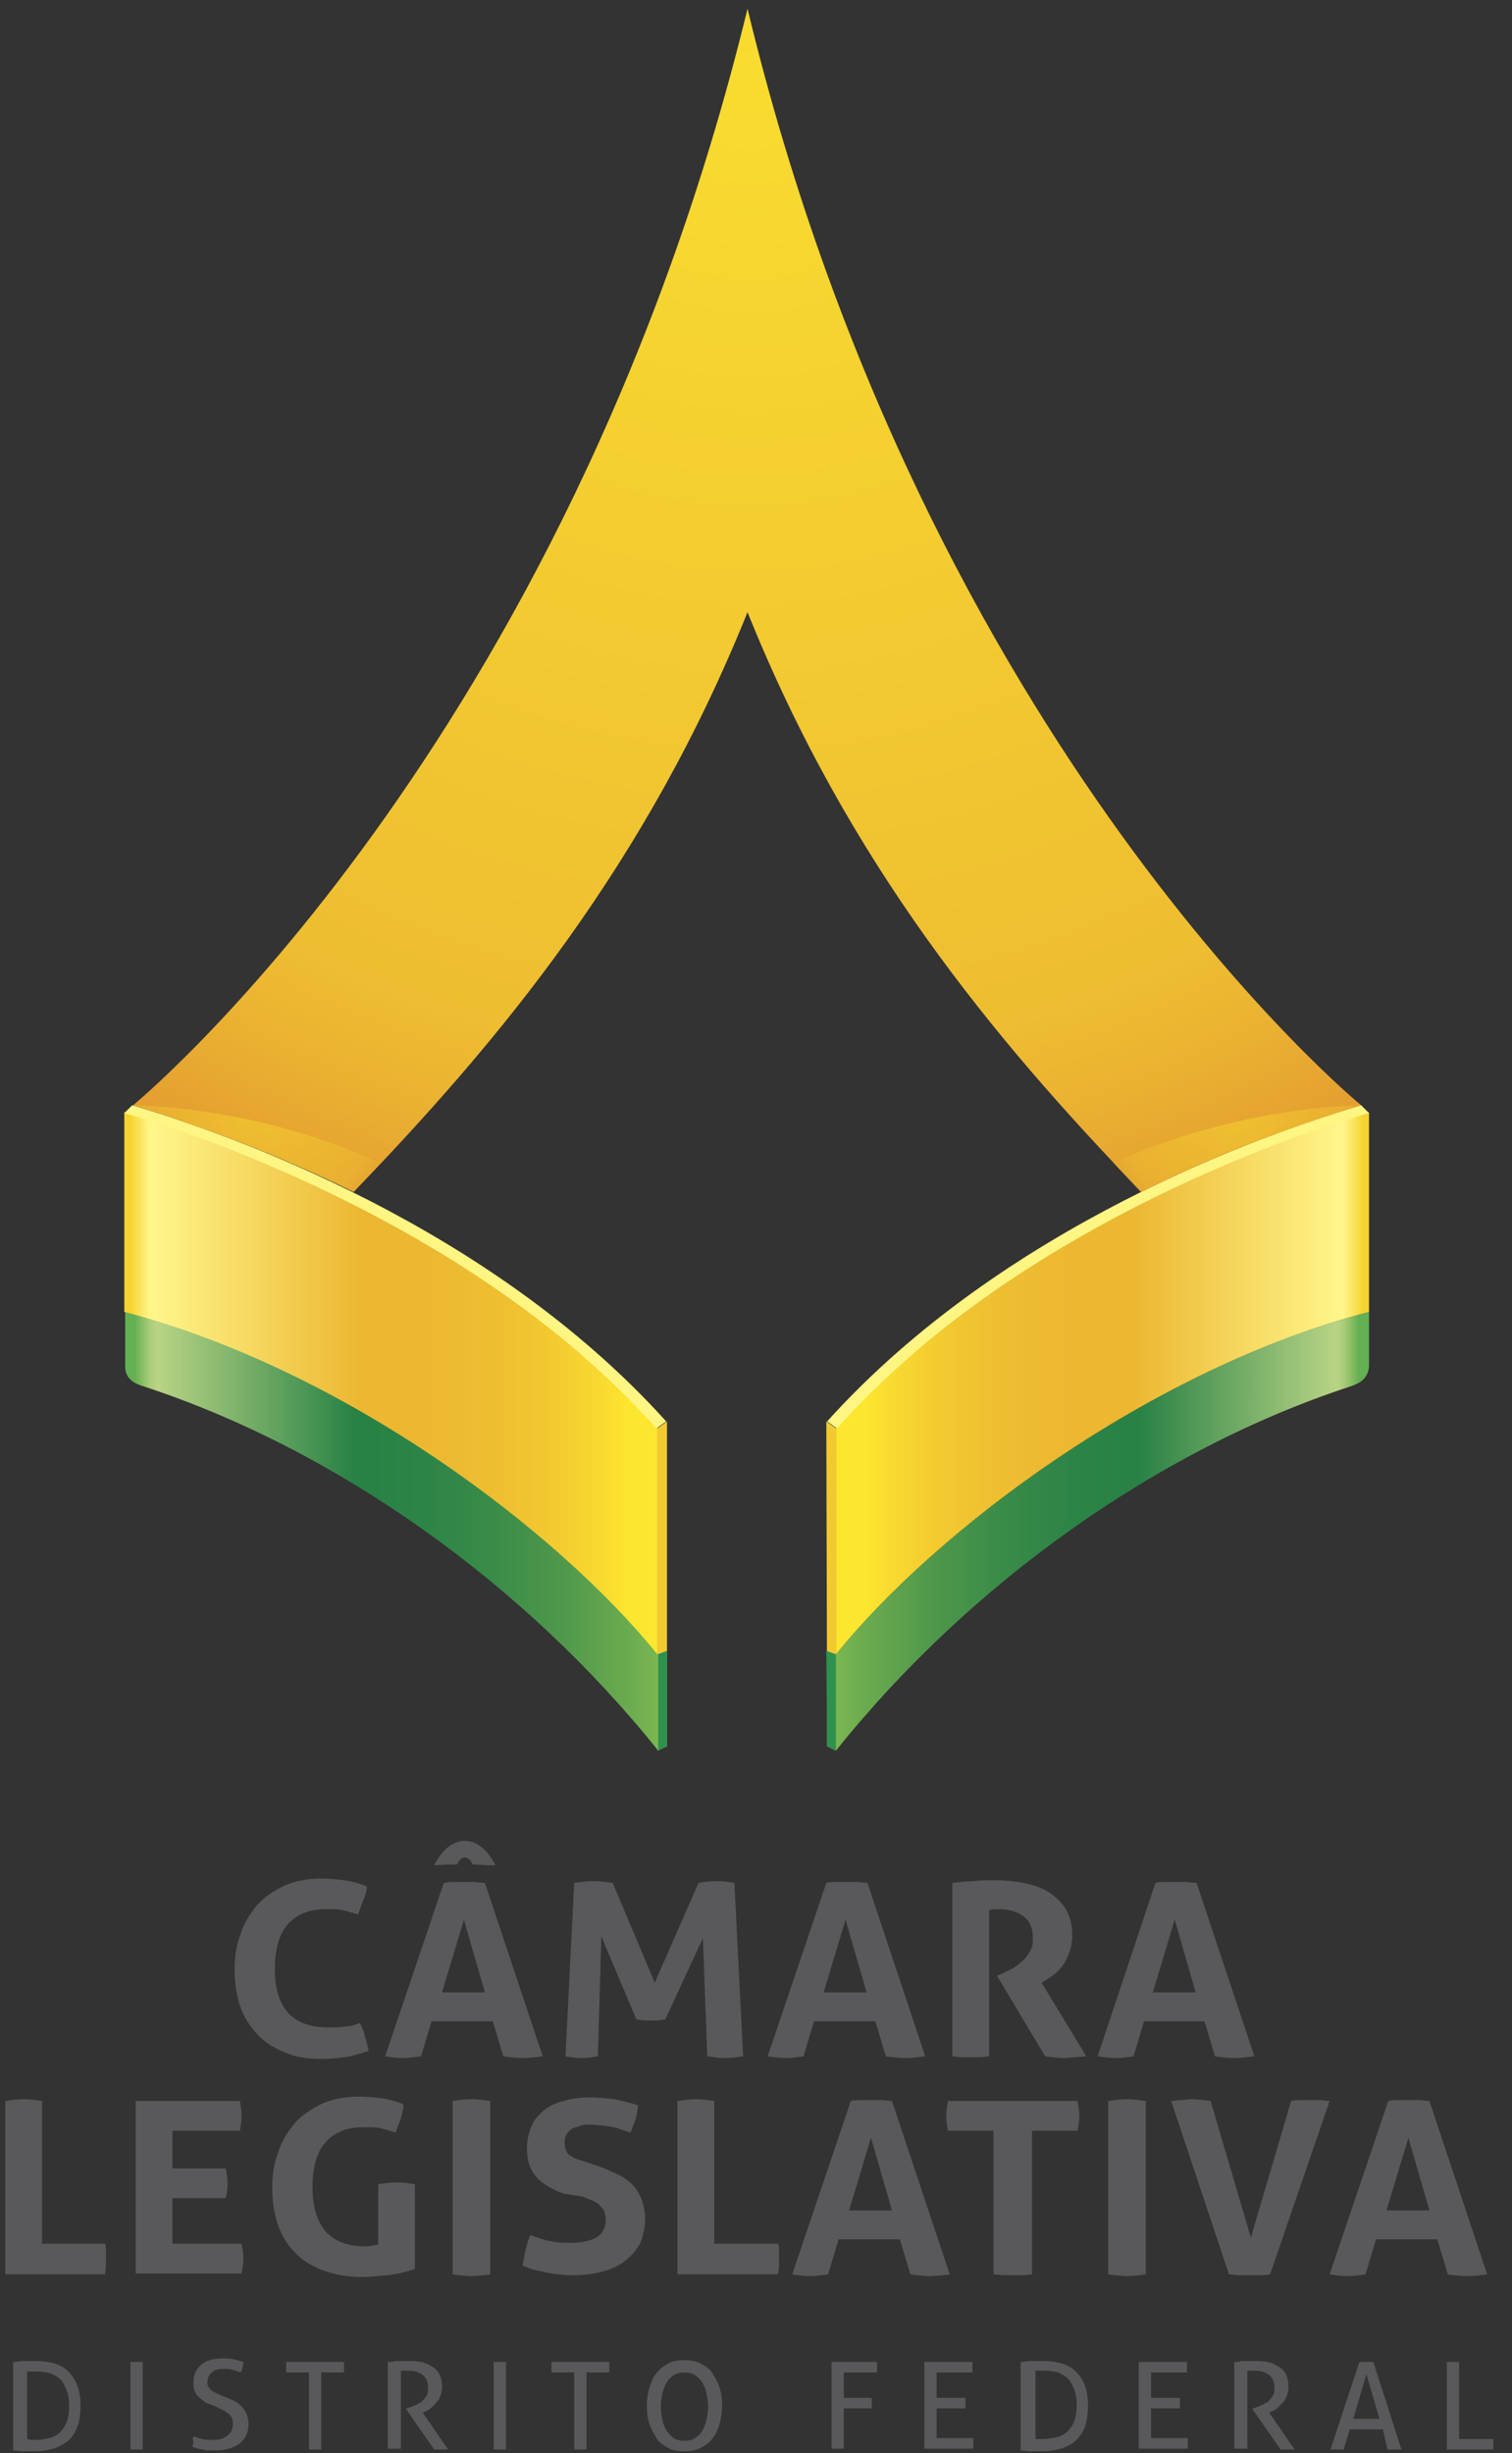 <svg width="74" height="120" viewBox="0 0 74 120" fill="none" xmlns="http://www.w3.org/2000/svg">
<rect x="0" y="0" width="74" height="120" fill="#333333" stroke="none"/>
<g clip-path="url(#clip0_2144_1319)">
<path d="M0.685 115.544C0.814 115.544 0.985 115.501 1.157 115.501C1.328 115.501 1.542 115.501 1.714 115.501C2.485 115.501 3.042 115.672 3.384 116.058C3.77 116.444 3.941 117.001 3.941 117.686C3.941 118.414 3.77 118.971 3.384 119.357C2.999 119.7 2.442 119.914 1.671 119.914C1.499 119.914 1.285 119.914 1.114 119.914C0.942 119.914 0.771 119.871 0.643 119.871V115.544H0.685ZM1.285 119.314C1.328 119.314 1.414 119.314 1.499 119.357C1.585 119.357 1.671 119.357 1.756 119.357C2.013 119.357 2.185 119.314 2.399 119.271C2.613 119.228 2.742 119.143 2.913 119.014C3.042 118.886 3.17 118.714 3.256 118.5C3.341 118.286 3.384 118.029 3.384 117.686C3.384 117.386 3.341 117.129 3.256 116.915C3.17 116.701 3.084 116.529 2.956 116.401C2.827 116.272 2.656 116.187 2.485 116.101C2.313 116.058 2.099 116.015 1.842 116.015C1.756 116.015 1.671 116.015 1.585 116.015C1.499 116.015 1.414 116.015 1.328 116.015V119.314H1.285Z" fill="#59595B"/>
<path d="M6.384 115.544C6.427 115.544 6.469 115.544 6.512 115.544C6.555 115.544 6.598 115.544 6.684 115.544C6.727 115.544 6.769 115.544 6.855 115.544C6.898 115.544 6.941 115.544 6.984 115.544V119.828C6.941 119.828 6.898 119.828 6.855 119.828C6.812 119.828 6.769 119.828 6.684 119.828C6.641 119.828 6.598 119.828 6.512 119.828C6.469 119.828 6.427 119.828 6.384 119.828V115.544Z" fill="#59595B"/>
<path d="M9.468 119.186C9.596 119.229 9.725 119.272 9.896 119.315C10.025 119.357 10.196 119.357 10.41 119.357C10.753 119.357 10.967 119.272 11.138 119.143C11.31 119.015 11.395 118.843 11.395 118.586C11.395 118.458 11.395 118.372 11.353 118.286C11.31 118.201 11.267 118.158 11.181 118.072C11.096 118.029 11.01 117.944 10.924 117.901C10.838 117.858 10.71 117.815 10.582 117.729L10.239 117.601C10.11 117.558 10.025 117.515 9.939 117.43C9.853 117.387 9.768 117.301 9.682 117.215C9.596 117.13 9.553 117.044 9.51 116.915C9.468 116.787 9.468 116.658 9.468 116.53C9.468 116.187 9.596 115.887 9.853 115.673C10.11 115.459 10.453 115.373 10.881 115.373C11.053 115.373 11.267 115.373 11.438 115.416C11.61 115.459 11.781 115.502 11.909 115.545C11.909 115.716 11.867 115.887 11.781 116.059C11.652 116.016 11.567 115.973 11.395 115.93C11.267 115.887 11.096 115.887 10.924 115.887C10.667 115.887 10.496 115.93 10.367 116.059C10.239 116.144 10.153 116.316 10.153 116.53C10.153 116.616 10.153 116.701 10.196 116.744C10.239 116.83 10.282 116.873 10.324 116.915C10.367 116.958 10.453 117.001 10.539 117.044C10.624 117.087 10.71 117.13 10.796 117.173L11.138 117.301C11.31 117.387 11.438 117.43 11.567 117.515C11.695 117.601 11.781 117.644 11.867 117.772C11.952 117.858 12.038 117.987 12.081 118.115C12.124 118.244 12.167 118.372 12.167 118.543C12.167 118.972 12.038 119.272 11.738 119.529C11.438 119.743 11.053 119.872 10.539 119.872C10.41 119.872 10.324 119.872 10.196 119.872C10.11 119.872 10.025 119.872 9.939 119.829C9.853 119.829 9.768 119.786 9.682 119.786C9.596 119.743 9.51 119.743 9.425 119.7C9.425 119.615 9.468 119.529 9.468 119.443C9.425 119.357 9.425 119.272 9.468 119.186Z" fill="#59595B"/>
<path d="M15.122 116.058H14.008C14.008 116.015 14.008 115.972 14.008 115.93C14.008 115.887 14.008 115.844 14.008 115.801C14.008 115.758 14.008 115.715 14.008 115.673C14.008 115.63 14.008 115.587 14.008 115.544H16.835C16.835 115.587 16.835 115.63 16.835 115.673C16.835 115.715 16.835 115.758 16.835 115.801C16.835 115.844 16.835 115.887 16.835 115.93C16.835 115.972 16.835 116.015 16.835 116.058H15.721V119.828C15.636 119.828 15.55 119.828 15.421 119.828C15.293 119.828 15.207 119.828 15.122 119.828V116.058Z" fill="#59595B"/>
<path d="M19.064 115.544C19.15 115.544 19.236 115.544 19.321 115.501C19.407 115.501 19.45 115.501 19.535 115.501C19.621 115.501 19.664 115.501 19.75 115.501C19.835 115.501 19.921 115.501 20.007 115.501C20.221 115.501 20.392 115.501 20.606 115.544C20.821 115.587 20.992 115.672 21.12 115.758C21.292 115.844 21.42 115.972 21.506 116.144C21.592 116.315 21.635 116.529 21.635 116.786C21.635 116.958 21.592 117.086 21.549 117.215C21.506 117.343 21.42 117.472 21.335 117.558C21.249 117.643 21.163 117.729 21.078 117.815C20.992 117.9 20.863 117.943 20.778 117.986L20.692 118.029L21.934 119.828C21.806 119.828 21.72 119.828 21.592 119.828C21.463 119.828 21.378 119.828 21.249 119.828L19.878 117.857V117.815H19.921C20.049 117.772 20.135 117.729 20.264 117.686C20.392 117.643 20.478 117.557 20.606 117.515C20.692 117.429 20.778 117.343 20.863 117.215C20.949 117.086 20.949 116.958 20.949 116.829C20.949 116.529 20.863 116.315 20.692 116.187C20.521 116.058 20.307 115.972 20.007 115.972C19.921 115.972 19.878 115.972 19.835 115.972C19.793 115.972 19.707 115.972 19.621 115.972V119.785C19.578 119.785 19.535 119.785 19.493 119.785C19.45 119.785 19.407 119.785 19.321 119.785C19.278 119.785 19.236 119.785 19.15 119.785C19.107 119.785 19.021 119.785 18.979 119.785V115.544H19.064Z" fill="#59595B"/>
<path d="M24.162 115.544C24.205 115.544 24.248 115.544 24.291 115.544C24.334 115.544 24.376 115.544 24.462 115.544C24.505 115.544 24.548 115.544 24.633 115.544C24.676 115.544 24.719 115.544 24.762 115.544V119.828C24.719 119.828 24.676 119.828 24.633 119.828C24.59 119.828 24.548 119.828 24.462 119.828C24.419 119.828 24.376 119.828 24.291 119.828C24.248 119.828 24.205 119.828 24.162 119.828V115.544Z" fill="#59595B"/>
<path d="M28.103 116.058H26.989C26.989 116.015 26.989 115.972 26.989 115.93C26.989 115.887 26.989 115.844 26.989 115.801C26.989 115.758 26.989 115.715 26.989 115.673C26.989 115.63 26.989 115.587 26.989 115.544H29.817C29.817 115.587 29.817 115.63 29.817 115.673C29.817 115.715 29.817 115.758 29.817 115.801C29.817 115.844 29.817 115.887 29.817 115.93C29.817 115.972 29.817 116.015 29.817 116.058H28.703V119.828C28.617 119.828 28.532 119.828 28.403 119.828C28.274 119.828 28.189 119.828 28.103 119.828V116.058Z" fill="#59595B"/>
<path d="M33.5 119.915C33.2 119.915 32.901 119.872 32.686 119.743C32.472 119.615 32.258 119.486 32.129 119.272C32.001 119.058 31.872 118.844 31.787 118.587C31.701 118.33 31.658 118.03 31.658 117.687C31.658 117.344 31.701 117.087 31.787 116.787C31.872 116.53 31.958 116.273 32.129 116.102C32.258 115.888 32.472 115.759 32.686 115.63C32.901 115.502 33.2 115.459 33.5 115.459C33.8 115.459 34.057 115.502 34.314 115.63C34.529 115.759 34.743 115.888 34.871 116.102C35 116.316 35.128 116.53 35.214 116.787C35.3 117.044 35.342 117.344 35.342 117.687C35.342 117.987 35.3 118.287 35.214 118.587C35.128 118.844 35.043 119.101 34.871 119.272C34.743 119.486 34.529 119.615 34.314 119.743C34.057 119.872 33.8 119.915 33.5 119.915ZM33.5 119.401C33.715 119.401 33.886 119.358 34.014 119.272C34.143 119.186 34.271 119.101 34.357 118.929C34.443 118.801 34.529 118.587 34.571 118.415C34.614 118.201 34.657 117.987 34.657 117.73C34.657 117.473 34.614 117.258 34.571 117.044C34.529 116.83 34.443 116.659 34.357 116.53C34.271 116.402 34.143 116.273 34.014 116.187C33.886 116.102 33.715 116.059 33.5 116.059C33.286 116.059 33.115 116.102 32.986 116.187C32.858 116.273 32.729 116.359 32.644 116.53C32.558 116.659 32.472 116.873 32.429 117.044C32.386 117.258 32.344 117.473 32.344 117.73C32.344 117.987 32.386 118.244 32.429 118.415C32.472 118.629 32.558 118.801 32.644 118.929C32.729 119.058 32.858 119.186 32.986 119.272C33.115 119.358 33.286 119.401 33.5 119.401Z" fill="#59595B"/>
<path d="M40.697 115.544H42.925C42.925 115.587 42.925 115.63 42.925 115.673C42.925 115.715 42.925 115.758 42.925 115.801C42.925 115.844 42.925 115.887 42.925 115.93C42.925 115.972 42.925 116.015 42.925 116.058H41.297V117.301H42.668C42.668 117.343 42.668 117.386 42.668 117.429C42.668 117.472 42.668 117.515 42.668 117.558C42.668 117.6 42.668 117.643 42.668 117.686C42.668 117.729 42.668 117.772 42.668 117.815H41.297V119.785C41.254 119.785 41.211 119.785 41.169 119.785C41.126 119.785 41.083 119.785 40.997 119.785C40.954 119.785 40.911 119.785 40.826 119.785C40.783 119.785 40.74 119.785 40.697 119.785V115.544Z" fill="#59595B"/>
<path d="M45.238 115.544H47.594C47.594 115.63 47.594 115.715 47.594 115.801C47.594 115.844 47.594 115.887 47.594 115.93C47.594 115.972 47.594 116.015 47.594 116.058H45.838V117.301H47.252C47.252 117.343 47.252 117.386 47.252 117.429C47.252 117.472 47.252 117.515 47.252 117.558C47.252 117.6 47.252 117.643 47.252 117.686C47.252 117.729 47.252 117.772 47.252 117.815H45.838V119.271H47.637C47.637 119.357 47.637 119.443 47.637 119.528C47.637 119.571 47.637 119.614 47.637 119.657C47.637 119.7 47.637 119.743 47.637 119.785H45.238V115.544Z" fill="#59595B"/>
<path d="M49.994 115.544C50.123 115.544 50.294 115.501 50.465 115.501C50.637 115.501 50.851 115.501 51.022 115.501C51.793 115.501 52.35 115.672 52.693 116.058C53.078 116.444 53.25 117.001 53.25 117.686C53.25 118.414 53.078 118.971 52.693 119.357C52.307 119.7 51.751 119.914 50.979 119.914C50.808 119.914 50.594 119.914 50.422 119.914C50.251 119.914 50.08 119.871 49.951 119.871V115.544H49.994ZM50.594 119.314C50.637 119.314 50.722 119.314 50.808 119.314C50.894 119.314 50.979 119.314 51.065 119.314C51.279 119.314 51.493 119.271 51.708 119.228C51.922 119.186 52.05 119.1 52.222 118.971C52.35 118.843 52.479 118.671 52.564 118.457C52.65 118.243 52.693 117.986 52.693 117.643C52.693 117.343 52.65 117.086 52.564 116.872C52.479 116.658 52.393 116.486 52.264 116.358C52.136 116.229 51.965 116.144 51.793 116.058C51.622 116.015 51.408 115.972 51.151 115.972C51.065 115.972 50.979 115.972 50.894 115.972C50.808 115.972 50.722 115.972 50.679 115.972V119.314H50.594Z" fill="#59595B"/>
<path d="M55.734 115.544H58.091C58.091 115.63 58.091 115.715 58.091 115.801C58.091 115.844 58.091 115.887 58.091 115.93C58.091 115.972 58.091 116.015 58.091 116.058H56.334V117.301H57.748C57.748 117.343 57.748 117.386 57.748 117.429C57.748 117.472 57.748 117.515 57.748 117.558C57.748 117.6 57.748 117.643 57.748 117.686C57.748 117.729 57.748 117.772 57.748 117.815H56.334V119.271H58.133C58.133 119.357 58.133 119.443 58.133 119.528C58.133 119.571 58.133 119.614 58.133 119.657C58.133 119.7 58.133 119.743 58.133 119.785H55.734V115.544Z" fill="#59595B"/>
<path d="M60.49 115.544C60.576 115.544 60.661 115.544 60.747 115.501C60.833 115.501 60.876 115.501 60.961 115.501C61.047 115.501 61.09 115.501 61.175 115.501C61.261 115.501 61.347 115.501 61.432 115.501C61.647 115.501 61.818 115.501 62.032 115.544C62.246 115.587 62.418 115.672 62.546 115.758C62.718 115.844 62.846 115.972 62.932 116.144C63.017 116.315 63.06 116.529 63.06 116.786C63.06 116.958 63.017 117.086 62.975 117.215C62.932 117.343 62.846 117.472 62.761 117.558C62.675 117.643 62.589 117.729 62.504 117.815C62.418 117.9 62.289 117.943 62.204 117.986L62.118 118.029L63.36 119.828C63.232 119.828 63.146 119.828 63.017 119.828C62.889 119.828 62.803 119.828 62.675 119.828L61.304 117.857V117.815H61.347C61.475 117.772 61.561 117.729 61.69 117.686C61.818 117.643 61.904 117.557 62.032 117.515C62.118 117.429 62.204 117.343 62.289 117.215C62.375 117.086 62.375 116.958 62.375 116.829C62.375 116.529 62.289 116.315 62.118 116.187C61.947 116.058 61.732 115.972 61.432 115.972C61.347 115.972 61.304 115.972 61.261 115.972C61.218 115.972 61.133 115.972 61.047 115.972V119.785C61.004 119.785 60.961 119.785 60.918 119.785C60.876 119.785 60.833 119.785 60.747 119.785C60.704 119.785 60.661 119.785 60.576 119.785C60.533 119.785 60.447 119.785 60.404 119.785V115.544H60.49Z" fill="#59595B"/>
<path d="M67.688 118.843H66.06L65.76 119.828C65.717 119.828 65.674 119.828 65.588 119.828C65.546 119.828 65.503 119.828 65.417 119.828C65.374 119.828 65.288 119.828 65.246 119.828C65.203 119.828 65.16 119.828 65.117 119.828L66.531 115.544C66.574 115.544 66.659 115.544 66.702 115.544C66.745 115.544 66.831 115.544 66.874 115.544C66.916 115.544 67.002 115.544 67.045 115.544C67.088 115.544 67.174 115.544 67.216 115.544L68.587 119.828C68.544 119.828 68.502 119.828 68.416 119.828C68.373 119.828 68.287 119.828 68.245 119.828C68.202 119.828 68.159 119.828 68.073 119.828C68.03 119.828 67.987 119.828 67.902 119.828L67.688 118.843ZM66.231 118.329H67.516L66.874 116.144L66.231 118.329Z" fill="#59595B"/>
<path d="M70.814 115.544C70.857 115.544 70.9 115.544 70.943 115.544C70.986 115.544 71.029 115.544 71.114 115.544C71.157 115.544 71.2 115.544 71.286 115.544C71.329 115.544 71.371 115.544 71.414 115.544V119.314H73.085C73.085 119.357 73.085 119.4 73.085 119.443C73.085 119.486 73.085 119.528 73.085 119.571C73.085 119.657 73.085 119.743 73.085 119.828H70.814V115.544Z" fill="#59595B"/>
<path d="M0.258 102.777C0.558 102.734 0.858 102.691 1.157 102.691C1.457 102.691 1.757 102.734 2.057 102.777V109.76H5.142C5.184 109.889 5.184 110.017 5.184 110.146C5.184 110.274 5.184 110.403 5.184 110.489C5.184 110.617 5.184 110.746 5.184 110.874C5.184 111.003 5.142 111.131 5.142 111.26H0.258V102.777Z" fill="#59595B"/>
<path d="M6.642 102.777H11.74C11.782 103.034 11.825 103.249 11.825 103.506C11.825 103.763 11.782 104.02 11.74 104.234H8.441V106.076H11.054C11.097 106.333 11.14 106.59 11.14 106.804C11.14 107.062 11.097 107.319 11.054 107.533H8.441V109.761H11.825C11.868 110.018 11.911 110.232 11.911 110.489C11.911 110.746 11.868 111.003 11.825 111.217H6.642V102.777Z" fill="#59595B"/>
<path d="M18.508 106.848C18.808 106.805 19.108 106.762 19.407 106.762C19.707 106.762 20.007 106.805 20.307 106.848V111.003C19.879 111.132 19.407 111.26 18.936 111.303C18.465 111.346 18.037 111.389 17.694 111.389C16.966 111.389 16.323 111.26 15.766 111.046C15.209 110.832 14.738 110.532 14.395 110.146C14.01 109.761 13.753 109.29 13.581 108.776C13.41 108.219 13.324 107.662 13.324 107.019C13.324 106.376 13.41 105.819 13.624 105.263C13.796 104.706 14.095 104.277 14.438 103.849C14.781 103.463 15.252 103.163 15.766 102.906C16.28 102.692 16.88 102.563 17.565 102.563C17.951 102.563 18.337 102.606 18.679 102.649C19.022 102.692 19.365 102.778 19.75 102.949C19.75 103.206 19.665 103.42 19.622 103.635C19.536 103.849 19.45 104.063 19.365 104.32C19.065 104.234 18.808 104.149 18.593 104.106C18.379 104.063 18.122 104.063 17.78 104.063C16.966 104.063 16.366 104.32 15.938 104.791C15.509 105.263 15.295 106.034 15.295 106.976C15.295 107.962 15.509 108.647 15.938 109.161C16.366 109.632 17.009 109.889 17.822 109.889C17.951 109.889 18.079 109.889 18.208 109.847C18.337 109.847 18.422 109.804 18.508 109.804V106.848Z" fill="#59595B"/>
<path d="M22.148 102.777C22.448 102.734 22.748 102.691 23.048 102.691C23.348 102.691 23.648 102.734 23.991 102.777V111.26C23.691 111.303 23.348 111.345 23.091 111.345C22.791 111.345 22.491 111.303 22.148 111.26V102.777Z" fill="#59595B"/>
<path d="M27.633 107.319C27.333 107.233 27.076 107.105 26.861 106.976C26.647 106.848 26.433 106.719 26.305 106.548C26.133 106.377 26.005 106.162 25.919 105.948C25.833 105.691 25.79 105.434 25.79 105.091C25.79 104.706 25.876 104.32 26.005 104.02C26.133 103.72 26.347 103.463 26.604 103.249C26.861 103.035 27.204 102.863 27.59 102.778C27.975 102.649 28.404 102.606 28.875 102.606C29.303 102.606 29.689 102.649 30.074 102.692C30.46 102.778 30.846 102.863 31.231 102.992C31.188 103.463 31.06 103.892 30.846 104.32C30.717 104.277 30.588 104.234 30.46 104.192C30.331 104.149 30.203 104.106 30.032 104.063C29.903 104.02 29.732 104.02 29.517 103.977C29.346 103.977 29.132 103.935 28.875 103.935C28.746 103.935 28.575 103.935 28.447 103.977C28.318 104.02 28.189 104.063 28.061 104.106C27.932 104.149 27.847 104.277 27.761 104.363C27.675 104.491 27.633 104.663 27.633 104.834C27.633 105.006 27.675 105.134 27.718 105.22C27.761 105.348 27.847 105.434 27.975 105.477C28.061 105.563 28.189 105.605 28.318 105.648C28.446 105.691 28.575 105.734 28.703 105.777L29.475 106.034C29.774 106.162 30.074 106.291 30.331 106.419C30.588 106.548 30.803 106.719 30.974 106.891C31.145 107.062 31.274 107.319 31.402 107.576C31.488 107.833 31.574 108.176 31.574 108.561C31.574 108.947 31.488 109.333 31.36 109.675C31.188 110.018 30.974 110.275 30.674 110.532C30.374 110.789 30.032 110.961 29.603 111.089C29.175 111.218 28.661 111.303 28.104 111.303C27.847 111.303 27.59 111.303 27.375 111.26C27.161 111.26 26.947 111.218 26.776 111.175C26.561 111.132 26.39 111.089 26.176 111.046C25.962 111.003 25.79 110.918 25.576 110.832C25.619 110.618 25.662 110.361 25.705 110.104C25.79 109.847 25.833 109.59 25.962 109.333C26.305 109.461 26.647 109.59 26.947 109.632C27.247 109.718 27.59 109.718 27.932 109.718C28.446 109.718 28.875 109.632 29.175 109.461C29.475 109.29 29.646 108.99 29.646 108.604C29.646 108.433 29.603 108.262 29.56 108.133C29.475 108.004 29.389 107.919 29.303 107.833C29.175 107.747 29.046 107.662 28.918 107.619C28.789 107.576 28.618 107.49 28.489 107.448L27.633 107.319Z" fill="#59595B"/>
<path d="M33.158 102.777C33.458 102.734 33.758 102.691 34.058 102.691C34.358 102.691 34.658 102.734 34.958 102.777V109.76H38.085C38.128 109.889 38.128 110.017 38.128 110.146C38.128 110.274 38.128 110.403 38.128 110.489C38.128 110.617 38.128 110.746 38.128 110.874C38.128 111.003 38.085 111.131 38.085 111.26H33.158V102.777Z" fill="#59595B"/>
<path d="M41.642 102.777C41.813 102.734 41.984 102.734 42.156 102.734C42.327 102.734 42.499 102.734 42.67 102.734C42.841 102.734 43.013 102.734 43.141 102.734C43.312 102.734 43.484 102.777 43.655 102.777L46.483 111.26C46.14 111.303 45.797 111.346 45.497 111.346C45.197 111.346 44.855 111.303 44.555 111.26L44.041 109.546H41.042L40.528 111.26C40.228 111.303 39.928 111.346 39.671 111.346C39.371 111.346 39.071 111.303 38.772 111.26L41.642 102.777ZM43.655 108.132L42.627 104.577L41.556 108.132H43.655Z" fill="#59595B"/>
<path d="M48.625 104.234H46.397C46.354 103.977 46.312 103.763 46.312 103.506C46.312 103.249 46.354 103.034 46.397 102.777H52.737C52.78 103.034 52.823 103.249 52.823 103.506C52.823 103.763 52.78 104.02 52.737 104.234H50.51V111.26C50.381 111.26 50.21 111.303 50.039 111.303C49.867 111.303 49.739 111.303 49.61 111.303C49.482 111.303 49.31 111.303 49.139 111.303C48.968 111.303 48.796 111.26 48.625 111.26V104.234Z" fill="#59595B"/>
<path d="M54.236 102.777C54.536 102.734 54.836 102.691 55.136 102.691C55.436 102.691 55.736 102.734 56.078 102.777V111.26C55.779 111.303 55.479 111.345 55.179 111.345C54.879 111.345 54.579 111.303 54.236 111.26V102.777Z" fill="#59595B"/>
<path d="M57.32 102.777C57.449 102.777 57.62 102.734 57.791 102.734C57.963 102.734 58.134 102.691 58.263 102.691C58.563 102.691 58.905 102.734 59.248 102.777L61.219 109.46L63.189 102.777C63.361 102.734 63.532 102.734 63.661 102.734C63.832 102.734 63.961 102.734 64.132 102.734C64.303 102.734 64.432 102.734 64.603 102.734C64.775 102.734 64.903 102.777 65.074 102.777L62.161 111.26C61.99 111.303 61.819 111.303 61.647 111.303C61.476 111.303 61.304 111.303 61.133 111.303C60.962 111.303 60.79 111.303 60.662 111.303C60.49 111.303 60.319 111.26 60.148 111.26L57.32 102.777Z" fill="#59595B"/>
<path d="M67.945 102.777C68.116 102.734 68.287 102.734 68.459 102.734C68.63 102.734 68.801 102.734 68.973 102.734C69.144 102.734 69.315 102.734 69.444 102.734C69.615 102.734 69.787 102.777 69.958 102.777L72.785 111.26C72.443 111.303 72.1 111.346 71.8 111.346C71.5 111.346 71.157 111.303 70.858 111.26L70.344 109.546H67.345L66.831 111.26C66.531 111.303 66.231 111.346 65.974 111.346C65.674 111.346 65.374 111.303 65.074 111.26L67.945 102.777ZM69.958 108.132L68.93 104.577L67.859 108.132H69.958Z" fill="#59595B"/>
<path d="M17.608 98.964C17.736 99.179 17.822 99.393 17.865 99.65C17.95 99.864 17.993 100.121 18.036 100.335C17.608 100.464 17.222 100.592 16.879 100.635C16.537 100.678 16.151 100.721 15.765 100.721C15.037 100.721 14.437 100.635 13.88 100.378C13.366 100.164 12.895 99.864 12.552 99.478C12.21 99.093 11.91 98.622 11.739 98.108C11.567 97.551 11.481 96.994 11.481 96.351C11.481 95.708 11.567 95.151 11.781 94.594C11.953 94.038 12.253 93.609 12.595 93.181C12.938 92.795 13.409 92.495 13.923 92.238C14.437 92.024 15.037 91.895 15.723 91.895C16.108 91.895 16.494 91.938 16.836 91.981C17.179 92.024 17.522 92.11 17.95 92.281C17.95 92.538 17.865 92.752 17.779 92.967C17.693 93.181 17.608 93.438 17.522 93.652C17.222 93.566 16.965 93.481 16.751 93.438C16.537 93.395 16.279 93.395 15.937 93.395C15.123 93.395 14.523 93.652 14.095 94.123C13.666 94.594 13.452 95.366 13.452 96.308C13.452 98.236 14.309 99.179 16.065 99.179C16.365 99.179 16.665 99.179 16.879 99.136C17.051 99.136 17.308 99.093 17.608 98.964Z" fill="#59595B"/>
<path d="M21.72 92.11C21.891 92.067 22.063 92.067 22.234 92.067C22.405 92.067 22.577 92.067 22.748 92.067C22.919 92.067 23.091 92.067 23.219 92.067C23.391 92.067 23.562 92.11 23.733 92.11L26.561 100.593C26.218 100.636 25.875 100.679 25.576 100.679C25.276 100.679 24.933 100.636 24.633 100.593L24.119 98.879H21.12L20.606 100.593C20.306 100.636 20.006 100.679 19.749 100.679C19.449 100.679 19.149 100.636 18.85 100.593L21.72 92.11ZM23.733 97.466L22.705 93.91L21.634 97.466H23.733Z" fill="#59595B"/>
<path d="M28.103 92.11C28.446 92.067 28.746 92.024 29.046 92.024C29.388 92.024 29.688 92.067 29.988 92.11L32.044 96.994L34.187 92.11C34.444 92.067 34.743 92.024 35.043 92.024C35.343 92.024 35.686 92.067 35.943 92.11L36.371 100.593C36.071 100.636 35.772 100.678 35.472 100.678C35.172 100.678 34.915 100.636 34.615 100.593L34.401 94.809L32.559 98.793C32.43 98.793 32.301 98.836 32.216 98.836C32.087 98.836 31.959 98.836 31.83 98.836C31.702 98.836 31.616 98.836 31.488 98.836C31.359 98.836 31.273 98.793 31.145 98.793L29.431 94.723L29.26 100.593C29.003 100.636 28.746 100.678 28.489 100.678C28.232 100.678 27.932 100.636 27.675 100.593L28.103 92.11Z" fill="#59595B"/>
<path d="M40.441 92.11C40.612 92.067 40.783 92.067 40.955 92.067C41.126 92.067 41.297 92.067 41.469 92.067C41.64 92.067 41.812 92.067 41.94 92.067C42.111 92.067 42.283 92.11 42.454 92.11L45.282 100.593C44.939 100.636 44.596 100.679 44.296 100.679C43.996 100.679 43.654 100.636 43.354 100.593L42.84 98.879H39.841L39.327 100.593C39.027 100.636 38.727 100.679 38.47 100.679C38.17 100.679 37.87 100.636 37.57 100.593L40.441 92.11ZM42.411 97.466L41.383 93.91L40.312 97.466H42.411Z" fill="#59595B"/>
<path d="M46.61 92.11C46.996 92.067 47.339 92.024 47.639 92.024C47.938 91.982 48.324 91.982 48.709 91.982C49.181 91.982 49.609 92.024 50.08 92.11C50.509 92.196 50.937 92.324 51.28 92.538C51.623 92.753 51.922 93.01 52.137 93.353C52.351 93.695 52.479 94.124 52.479 94.638C52.479 94.938 52.437 95.238 52.351 95.452C52.265 95.709 52.18 95.923 52.051 96.094C51.922 96.266 51.794 96.437 51.623 96.566C51.451 96.694 51.323 96.78 51.194 96.865L50.98 96.994L53.165 100.593C52.993 100.593 52.822 100.636 52.651 100.636C52.479 100.636 52.265 100.678 52.094 100.678C51.794 100.678 51.451 100.636 51.151 100.593L48.795 96.651L49.095 96.523C49.224 96.48 49.352 96.394 49.523 96.309C49.695 96.223 49.866 96.094 49.995 95.966C50.166 95.837 50.295 95.666 50.38 95.495C50.509 95.323 50.552 95.109 50.552 94.852C50.552 94.338 50.423 93.995 50.08 93.738C49.781 93.524 49.395 93.395 48.924 93.395C48.752 93.395 48.581 93.395 48.41 93.438V100.593C48.281 100.593 48.11 100.636 47.981 100.636C47.81 100.636 47.681 100.636 47.553 100.636C47.424 100.636 47.253 100.636 47.082 100.636C46.91 100.636 46.739 100.593 46.61 100.593V92.11Z" fill="#59595B"/>
<path d="M56.549 92.11C56.721 92.067 56.892 92.067 57.063 92.067C57.235 92.067 57.406 92.067 57.577 92.067C57.749 92.067 57.92 92.067 58.048 92.067C58.22 92.067 58.391 92.11 58.563 92.11L61.39 100.593C61.047 100.636 60.705 100.679 60.405 100.679C60.105 100.679 59.762 100.636 59.462 100.593L58.948 98.879H55.992L55.478 100.593C55.178 100.636 54.878 100.679 54.621 100.679C54.321 100.679 54.022 100.636 53.722 100.593L56.549 92.11ZM58.52 97.466L57.492 93.91L56.421 97.466H58.52Z" fill="#59595B"/>
<path d="M22.748 90.868C22.963 90.868 23.091 91.125 23.134 91.21C23.477 91.21 23.819 91.253 24.248 91.253C24.248 91.253 23.734 90.054 22.748 90.054C21.763 90.054 21.249 91.253 21.249 91.253C21.677 91.21 22.02 91.21 22.363 91.21C22.406 91.125 22.534 90.868 22.748 90.868Z" fill="#59595B"/>
<path d="M32.173 69.875V85.641L32.644 85.427V69.532L32.173 69.875Z" fill="#F2CA30"/>
<path d="M32.173 80.928L32.644 80.757V85.427L32.173 85.641V80.928Z" fill="#2E914E"/>
<path d="M6.126 66.833V64.177C16.922 67.005 27.332 74.888 32.215 80.928V85.641C25.661 77.458 16.45 70.903 7.026 67.819C6.597 67.69 6.126 67.476 6.126 66.833Z" fill="url(#paint0_linear_2144_1319)"/>
<path d="M32.173 69.875C31.959 69.618 31.745 69.404 31.488 69.147C30.546 68.161 29.475 67.133 28.361 66.148C19.364 58.436 7.84 54.923 6.084 54.409V64.177C16.88 67.005 27.29 74.888 32.173 80.928V69.875Z" fill="url(#paint1_linear_2144_1319)"/>
<path d="M28.361 66.191C29.475 67.176 30.546 68.161 31.488 69.19C31.702 69.404 31.916 69.661 32.131 69.875L32.602 69.532C23.948 59.936 11.225 55.48 6.47 54.066L6.084 54.452C7.84 54.923 19.407 58.479 28.361 66.191Z" fill="#FFF583"/>
<path d="M40.913 69.875V85.641L40.484 85.427L40.441 69.532L40.913 69.875Z" fill="#F2CA30"/>
<path d="M40.912 80.928L40.44 80.757L40.483 85.427L40.912 85.641V80.928Z" fill="#2E914E"/>
<path d="M67.002 66.833V64.177C56.206 67.005 45.796 74.888 40.912 80.928V85.641C47.467 77.458 56.677 70.903 66.102 67.819C66.488 67.69 66.959 67.476 67.002 66.833Z" fill="url(#paint2_linear_2144_1319)"/>
<path d="M40.912 69.875C41.126 69.618 41.34 69.404 41.597 69.147C42.54 68.161 43.611 67.133 44.725 66.148C53.721 58.436 65.245 54.923 67.002 54.409V64.177C56.206 67.005 45.796 74.888 40.912 80.928V69.875Z" fill="url(#paint3_linear_2144_1319)"/>
<path d="M44.725 66.191C43.611 67.176 42.54 68.161 41.597 69.19C41.383 69.404 41.169 69.661 40.955 69.875L40.483 69.532C49.137 59.936 61.861 55.48 66.616 54.066L67.001 54.452C65.245 54.923 53.678 58.479 44.725 66.191Z" fill="#FFF583"/>
<path d="M66.616 54.067C66.616 54.067 45.325 36.673 36.585 0.429C27.76 36.673 6.512 54.067 6.512 54.067C8.739 54.752 12.766 56.08 17.307 58.308C24.547 50.811 31.659 42.2 36.585 29.947C41.512 42.2 48.581 50.768 55.863 58.308C60.319 56.08 64.346 54.752 66.616 54.067Z" fill="url(#paint4_radial_2144_1319)"/>
<path opacity="0.5" d="M6.512 54.066C8.739 54.752 12.766 56.08 17.307 58.308L18.635 56.894C12.466 54.066 6.512 54.066 6.512 54.066Z" fill="url(#paint5_radial_2144_1319)"/>
<path opacity="0.5" d="M66.616 54.066C64.388 54.752 60.361 56.08 55.82 58.308L54.492 56.894C60.661 54.066 66.616 54.066 66.616 54.066Z" fill="url(#paint6_radial_2144_1319)"/>
</g>
<defs>
<linearGradient id="paint0_linear_2144_1319" x1="32.182" y1="74.914" x2="6.109" y2="74.914" gradientUnits="userSpaceOnUse">
<stop stop-color="#7BB752"/>
<stop offset="0.047" stop-color="#6DAC4F"/>
<stop offset="0.181" stop-color="#4F984B"/>
<stop offset="0.314" stop-color="#398B48"/>
<stop offset="0.444" stop-color="#2C8446"/>
<stop offset="0.568" stop-color="#288145"/>
<stop offset="0.939" stop-color="#B8D484"/>
<stop offset="0.945" stop-color="#B3D181"/>
<stop offset="0.954" stop-color="#A6CB78"/>
<stop offset="0.964" stop-color="#91C169"/>
<stop offset="0.976" stop-color="#74B559"/>
<stop offset="0.981" stop-color="#64B054"/>
</linearGradient>
<linearGradient id="paint1_linear_2144_1319" x1="32.25" y1="67.682" x2="5.934" y2="67.682" gradientUnits="userSpaceOnUse">
<stop stop-color="#FDE62F"/>
<stop offset="0.005" stop-color="#FDE62F"/>
<stop offset="0.058" stop-color="#FDE62F"/>
<stop offset="0.105" stop-color="#F9DA30"/>
<stop offset="0.19" stop-color="#F3CB30"/>
<stop offset="0.283" stop-color="#EFC031"/>
<stop offset="0.392" stop-color="#ECB931"/>
<stop offset="0.552" stop-color="#ECB731"/>
<stop offset="0.946" stop-color="#FFF68B"/>
<stop offset="0.984" stop-color="#F6D330"/>
</linearGradient>
<linearGradient id="paint2_linear_2144_1319" x1="40.913" y1="74.914" x2="66.987" y2="74.914" gradientUnits="userSpaceOnUse">
<stop stop-color="#7BB752"/>
<stop offset="0.047" stop-color="#6DAC4F"/>
<stop offset="0.181" stop-color="#4F984B"/>
<stop offset="0.314" stop-color="#398B48"/>
<stop offset="0.444" stop-color="#2C8446"/>
<stop offset="0.568" stop-color="#288145"/>
<stop offset="0.939" stop-color="#B8D484"/>
<stop offset="0.945" stop-color="#B3D181"/>
<stop offset="0.954" stop-color="#A6CB78"/>
<stop offset="0.964" stop-color="#91C169"/>
<stop offset="0.976" stop-color="#74B559"/>
<stop offset="0.981" stop-color="#64B054"/>
</linearGradient>
<linearGradient id="paint3_linear_2144_1319" x1="40.846" y1="67.682" x2="67.163" y2="67.682" gradientUnits="userSpaceOnUse">
<stop stop-color="#FDE62F"/>
<stop offset="0.005" stop-color="#FDE62F"/>
<stop offset="0.058" stop-color="#FDE62F"/>
<stop offset="0.105" stop-color="#F9DA30"/>
<stop offset="0.19" stop-color="#F3CB30"/>
<stop offset="0.283" stop-color="#EFC031"/>
<stop offset="0.392" stop-color="#ECB931"/>
<stop offset="0.552" stop-color="#ECB731"/>
<stop offset="0.946" stop-color="#FFF68B"/>
<stop offset="0.984" stop-color="#F6D330"/>
</linearGradient>
<radialGradient id="paint4_radial_2144_1319" cx="0" cy="0" r="1" gradientUnits="userSpaceOnUse" gradientTransform="translate(36.75 3.325) scale(69.298 69.301)">
<stop stop-color="#F9DC30"/>
<stop offset="0.642" stop-color="#EFC031"/>
<stop offset="0.699" stop-color="#EEBD31"/>
<stop offset="0.769" stop-color="#EAB131"/>
<stop offset="0.846" stop-color="#E49F30"/>
<stop offset="0.927" stop-color="#DD872E"/>
<stop offset="0.976" stop-color="#D9762D"/>
</radialGradient>
<radialGradient id="paint5_radial_2144_1319" cx="0" cy="0" r="1" gradientUnits="userSpaceOnUse" gradientTransform="translate(12.593 54.276) scale(8.028 8.029)">
<stop stop-color="#F9DC30"/>
<stop offset="0.642" stop-color="#EFC031"/>
<stop offset="0.699" stop-color="#EEBD31"/>
<stop offset="0.769" stop-color="#EAB131"/>
<stop offset="0.846" stop-color="#E49F30"/>
<stop offset="0.927" stop-color="#DD872E"/>
<stop offset="0.976" stop-color="#D9762D"/>
</radialGradient>
<radialGradient id="paint6_radial_2144_1319" cx="0" cy="0" r="1" gradientUnits="userSpaceOnUse" gradientTransform="translate(60.502 54.276) rotate(180) scale(8.028 8.029)">
<stop stop-color="#F9DC30"/>
<stop offset="0.642" stop-color="#EFC031"/>
<stop offset="0.699" stop-color="#EEBD31"/>
<stop offset="0.769" stop-color="#EAB131"/>
<stop offset="0.846" stop-color="#E49F30"/>
<stop offset="0.927" stop-color="#DD872E"/>
<stop offset="0.976" stop-color="#D9762D"/>
</radialGradient>
<clipPath id="clip0_2144_1319">
<rect width="73.171" height="120" fill="white"/>
</clipPath>
</defs>
</svg>
